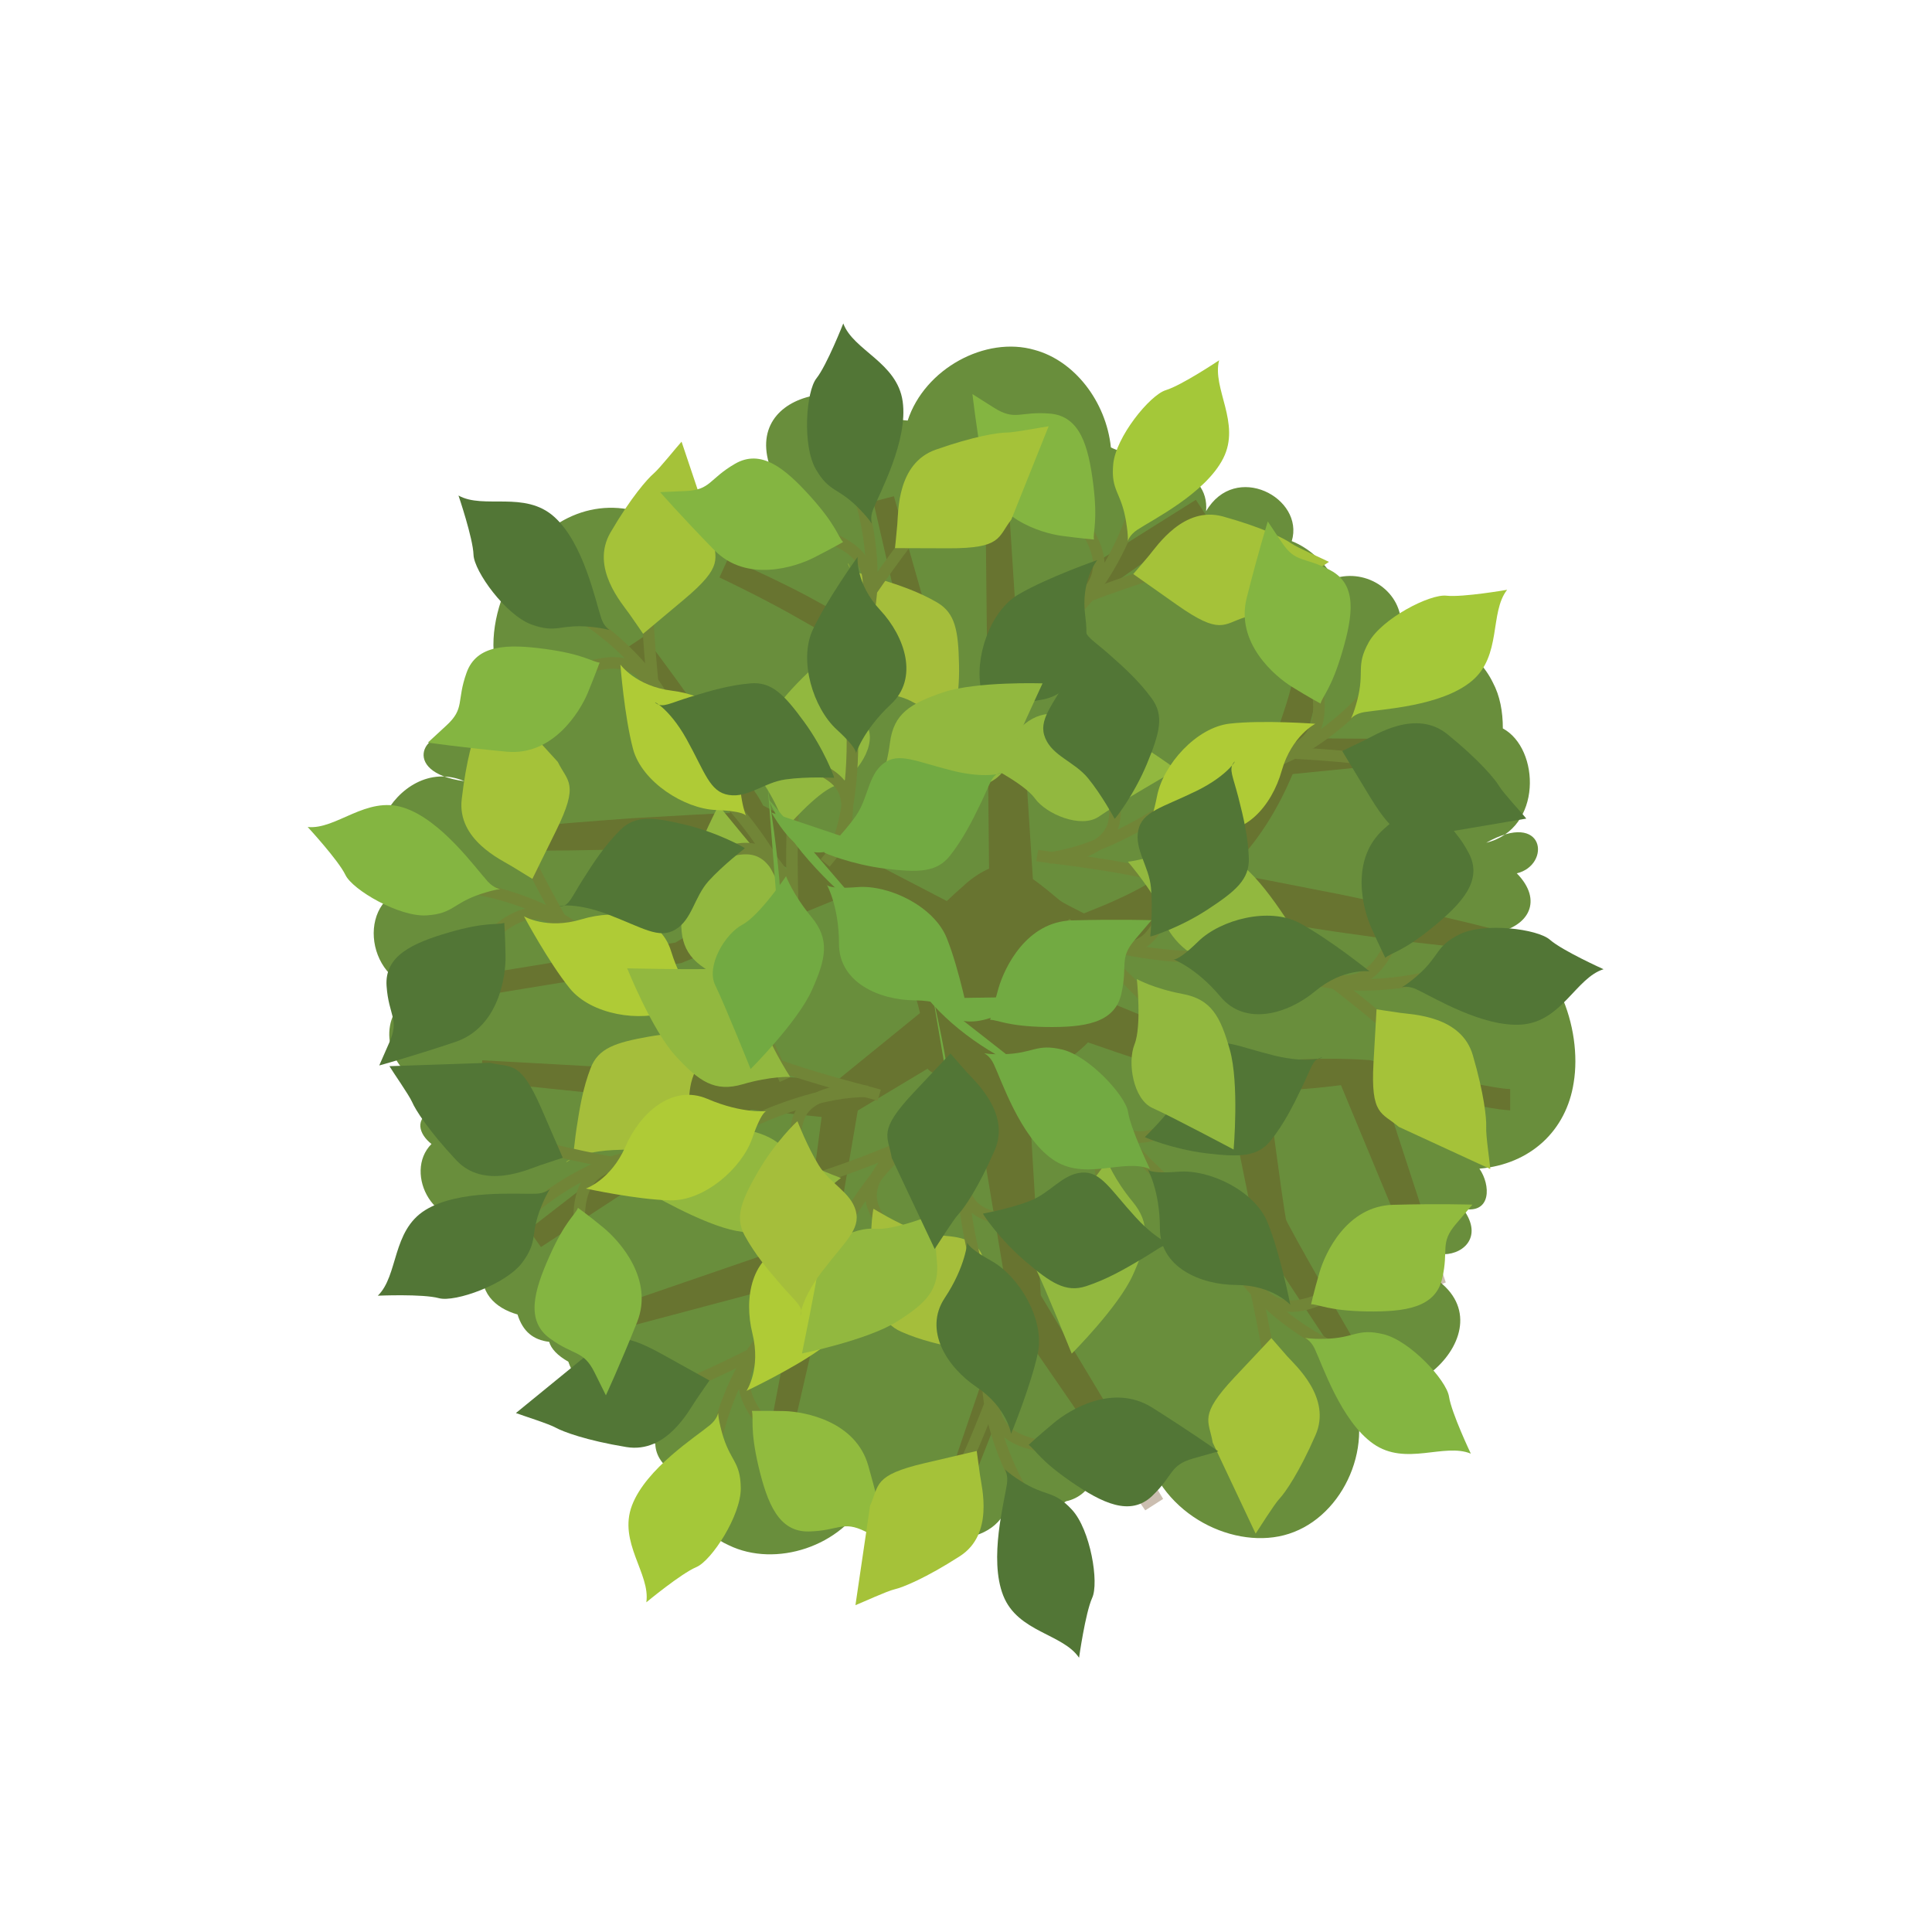 <?xml version="1.0" encoding="utf-8"?>
<!-- Generator: Adobe Illustrator 23.1.1, SVG Export Plug-In . SVG Version: 6.00 Build 0)  -->
<svg version="1.1" id="Layer_1" xmlns="http://www.w3.org/2000/svg" xmlns:xlink="http://www.w3.org/1999/xlink" x="0px" y="0px"
	 viewBox="0 0 108 108" style="enable-background:new 0 0 108 108;" xml:space="preserve">
<style type="text/css">
	.st0{fill-rule:evenodd;clip-rule:evenodd;fill:#698E3C;}
	.st1{opacity:0.34;fill:#68431A;}
	.st2{fill:none;stroke:#718537;stroke-width:0.645;stroke-miterlimit:10;}
	.st3{fill:#A5C239;}
	.st4{fill:#84B541;}
	.st5{fill:#91BB3E;}
	.st6{fill:#527636;}
	.st7{fill:#92B83F;}
	.st8{fill:#A4C839;}
	.st9{fill:#AFCB36;}
	.st10{fill:#A5BE3B;}
	.st11{fill:#72AA42;}
</style>
<g>
	<path class="st0" d="M75.27,77.26c-0.09-0.04-0.1-0.08-0.14-0.13c0,0,0,0,0.02,0.02C75.18,77.2,75.25,77.22,75.27,77.26
		c3.48,2.49,10.03-3.91,3.73-6.43c-0.3,0.04-0.67-0.08-0.96-0.31h0c0.34,0.11,0.62,0.21,0.95,0.31c0.58,0.02,1.14-0.31,1.52-0.73
		c1.13,0.13,2.5-0.86,1.27-2.53c1.61,0.31,1.55-1.34,0.92-2.24c2.86-0.25,4.86-2.13,5.27-4.81c0.5-3.01-0.99-7.4-4.27-8.13
		c-0.07-0.11-0.08-0.19-0.11-0.25c1.87-0.33,2.69-1.8,1.2-3.32c1.93-0.46,1.6-3.57-1.71-1.71c3.16-0.77,3.01-5.27,0.93-6.39
		c0-0.94-0.16-1.82-0.56-2.57c-0.89-1.82-2.96-2.99-5.13-3.09c0.1-1.97-1.91-3.32-3.75-2.72c-0.56-0.94-1.4-1.71-2.36-2.09
		c0.73-2.42-3.16-4.47-4.79-1.67c0.11-1.21-0.66-1.98-1.59-2.28c-0.61-1.4-1.94-1.51-3.2-1.04c-0.16-0.11-0.35-0.15-0.53-0.25
		c-0.27-2.57-2.04-4.85-4.27-5.45c-2.73-0.79-6.14,1.04-7.09,3.95c-0.29-0.02-0.56-0.08-0.81-0.02c-2.3-2.88-9.46-1.48-6.32,3.8
		c0.2,0.17,0.35,0.44,0.48,0.69c0,0,0,0,0.02,0.02c-0.18-0.27-0.34-0.46-0.5-0.71c-1.25-0.98-3.64,0.06-3.13,1.67
		c-0.92,0.06-1.78,0.42-2.36,1.02c-2.55-2.24-5.72-2.03-7.92,0.06c-2.45,2.34-4.09,7.56-0.67,9.95c-1.95-1.84-4.2-1.23-3.88,1.3
		c-1.85-0.81-3.44,1.88,0.31,2.38c-3.85-1.65-7.18,4.93-2.81,5.93c-3.26,0.33-2.86,5.24,0.35,5.72c-2.35,1.07-2.09,3.66-0.58,4.81
		c-0.2,0.71,0,1.48,1.33,1.88c-1.15,0.54-0.81,1.4-0.13,1.94c-1.61,1.61,0.19,5.14,3,3.97c-0.78,0.88-0.65,1.98-0.07,2.78
		c-0.36,1.5,0.61,2.42,1.88,2.78c0.3,0.96,0.88,1.42,1.77,1.53c0.1,0.38,0.47,0.77,1.07,1.11c0.42,1.25,1.37,1.76,2.09,1.28
		c0.05-0.15,0.13-0.31,0.24-0.46c0.03,0,0.11,0.04,0.16,0.02c-0.13,0.17-0.25,0.35-0.4,0.44c-0.49,1.46,1.12,2.86,2.77,3.3
		c0.02,0.71,0.45,1.23,1.04,1.63c0.45,1.78,1.56,3.38,3.07,4.05c2.61,1.27,6.33,0.08,7.74-2.68c0.14-0.06,0.33,0,0.46-0.06
		c0.06,0.06,0.18,0.11,0.24,0.17c1.26,2.49,5.83,3.09,7.02,0.67c1.11,0.33,2.41,0.11,3.4-0.56c0.71-0.15,1.33-0.65,1.59-1.46
		c0.59,1.94,3.15,1.02,2.81-1.17c0.02,0.02,0.07,0.02,0.1,0c1.1,3.68,5.34,5.5,8.23,4.35C75.34,84.47,77.02,80.29,75.27,77.26z"/>
	<path class="st1" d="M82.52,60.59l-1.99-0.42l-3.97-0.91l-0.02,0l-0.15-0.01c-1.14-0.08-2.28-0.08-3.42-0.04
		c-1.07,0.04-2.15,0.11-3.21,0.39c-0.29-0.48-0.73-0.53-1.12-0.74l-1.28-0.56l-2.55-1.12c-0.95-0.4-1.9-0.79-2.85-1.18
		c0.27-1.07,0.39-2.01,0.29-2.84c1.05-0.5,2.1-1.06,3.09-1.71c0.37-0.24,0.72-0.5,1.07-0.76c0.19,0.13,0.4,0.13,0.61,0.17l1.09,0.18
		l2.17,0.37l4.36,0.67c1.46,0.21,2.91,0.41,4.38,0.59c1.47,0.16,2.93,0.35,4.41,0.48l0.25-1.16c-1.43-0.38-2.87-0.7-4.31-1.04
		c-1.44-0.32-2.89-0.63-4.34-0.93l-4.35-0.85l-2.08-0.38c0.68-0.7,1.33-1.44,1.88-2.24c0.72-1.03,1.3-2.14,1.78-3.28l7.64-0.76
		l-0.05-1.19l-6.87-0.05c0.12-0.37,0.24-0.75,0.33-1.13c0.62-2.24,0.76-4.54,0.89-6.81l-1.19-0.06c-0.25,2.19-0.52,4.38-1.22,6.44
		c-0.66,2.06-1.6,4.01-2.9,5.67c-1.29,1.67-2.93,3.01-4.77,4.05c-1.11,0.64-2.3,1.15-3.53,1.63c-0.58-0.31-1.15-0.56-1.4-0.77
		c-0.37-0.31-0.9-0.76-1.45-1.15l-0.81-12.59c0.06-0.05,0.13-0.11,0.19-0.16l0.65-0.51l1.36-1.02l2.77-2l5.6-3.93l-0.65-0.99
		l-5.81,3.65l-2.89,1.87l-1.36,0.92l-0.53-8.23l-1.19,0.04l0.1,9.46c-0.01,0.01-0.02,0.02-0.03,0.03l0.03,0.02l0.05,4.71
		c-0.03-0.03-0.05-0.05-0.08-0.08c-0.6-0.57-1.22-1.11-1.85-1.64c-0.09-0.07-0.18-0.13-0.27-0.21l-3.05-10.74l-1.15,0.3l2.03,8.81
		c-0.5-0.36-1.01-0.71-1.53-1.05c-1.36-0.9-2.78-1.72-4.21-2.49c-1.44-0.76-2.92-1.45-4.4-2.11l-0.49,1.08
		c1.44,0.69,2.87,1.41,4.26,2.2c1.39,0.78,2.77,1.59,4.08,2.48c1.32,0.89,2.6,1.83,3.81,2.84c0.6,0.51,1.2,1.03,1.75,1.58
		c0.28,0.27,0.55,0.55,0.82,0.84c0.1,0.1,0.19,0.21,0.29,0.32l0.06,6.02c-0.84,0.36-1.45,0.98-1.45,0.98s-0.4,0.34-0.91,0.83
		l-10.27-5.34c-0.33-0.67-0.82-1.23-1.21-1.85l-1.76-2.57c-1.21-1.69-2.41-3.39-3.68-5.04l-0.99,0.66c1.04,1.8,2.16,3.56,3.27,5.32
		l1.71,2.61c0.3,0.41,0.55,0.87,0.84,1.29c-0.66,0-1.31,0.07-1.96,0.09l-3.54,0.2c-2.36,0.17-4.71,0.35-7.07,0.61l0.06,1.19
		c2.37,0.04,4.73-0.02,7.09-0.07L39,47.3c0.89-0.06,1.78-0.01,2.66-0.2l2.71,1.65l-6.61,3.94l-10.94,1.78l0.19,1.17l11.04-1.8
		l0.06-0.01l0.11-0.05l8.62-3.54l4.12,2.51c-0.09,0.18-0.15,0.35-0.18,0.5c-0.17,1.04,0.37,2.13,0.65,3.38l-4.6,3.74l-19.87-1.1
		l-0.09,1.18l11.8,1.23l-9.12,7.06l0.69,0.97l11.74-7.68l3.95,0.41l-0.54,4.08c-0.13,0.95-0.25,1.89-0.38,2.84l-12.07,4.15
		l0.35,1.14l11.33-3.01c-0.01,0.02-0.01,0.05-0.01,0.07l-1.97,10.32l1.16,0.24l2.36-10.27c0.44-1.7,0.67-3.45,0.98-5.18l0.81-4.74
		l3.9-2.34c0.17,0.2,0.47,0.34,1,0.48c0.56,0.15,1.06,0.24,1.48,0.3l2.06,12.31l-4.1,12.01l1.11,0.41l4.08-10.33l6.54,9.51l1-0.64
		l-6.84-11.38l-0.73-12.19c0.63-0.19,1.2-0.36,1.2-0.36s1.24-0.63,2.17-1.59c1.06,0.37,2.12,0.73,3.18,1.08l2.66,0.84l1.33,0.42
		c0.19,0.04,0.38,0.12,0.57,0.18l0.78,3.93l0.44,2.16L70,67.99l0.14,0.6c0.03,0.13,0.1,0.29,0.18,0.43l0.15,0.26
		c0.79,1.28,1.6,2.49,2.41,3.73l2.44,3.67l1.01-0.63l-2.19-3.81c-0.72-1.27-1.46-2.56-2.13-3.81l-0.11-0.22
		c0-0.02-0.02-0.02-0.02-0.08l-0.08-0.48l-0.16-1.08l-0.3-2.17l-0.46-3.47c0.73,0.03,1.46-0.01,2.19-0.07
		c0.63-0.05,1.26-0.12,1.89-0.2l4.75,11.44l1.11-0.41l-3.61-11.07l3.07,0.7l2.01,0.42c0.7,0.13,1.3,0.27,2.13,0.33v-1.19
		C83.89,60.86,83.16,60.71,82.52,60.59z"/>
	<g>
		<path class="st2" d="M71.11,77.62c-0.04-1.54-0.65-4.31-1.07-6.27"/>
		<path class="st2" d="M75.19,75.63c-2.04-0.82-4.65-2.66-5.94-4.65"/>
		<path class="st2" d="M75.9,71.63c-2.31,1.12-4.24,2.41-5.83,0.09"/>
		<path class="st2" d="M66.59,67.22c-2.45-1.9-4.78-4.41-5.68-6.62"/>
		<path class="st2" d="M61.57,69.04c0.28-3.2-0.59-8.1-0.71-9.1"/>
		<path class="st2" d="M65.9,62.96c-1.9,0.6-2.97,1.52-4.84-1.63"/>
		<path class="st3" d="M67.79,80.64c-0.2-1.23-0.82-1.48,1.23-3.66c2.05-2.18,2.05-2.18,2.05-2.18s0.41,0.47,0.88,1.01
			c0.48,0.53,2.5,2.33,1.59,4.41c-0.91,2.09-1.7,3.22-2.01,3.55c-0.31,0.33-1.12,1.64-1.34,1.96"/>
		<path class="st4" d="M82.22,81.26c-1.49-0.62-3.64,0.72-5.45-0.55s-2.85-4.42-3.28-5.32s-1.17-0.51,0.54-0.55
			c1.71-0.03,1.81-0.61,3.29-0.26c1.49,0.35,3.54,2.57,3.68,3.49S82.22,81.26,82.22,81.26z"/>
		<path class="st5" d="M73.29,72.91c0.45,0,0.94,0.36,3.1,0.4c2.15,0.03,3.85-0.2,4.23-1.84c0.38-1.64-0.15-1.97,0.77-3.05
			s0.92-1.08,0.92-1.08s-1.85-0.06-4.44,0.01c-2.58,0.07-3.79,2.68-4.11,3.78S73.29,72.91,73.29,72.91z"/>
		<path class="st6" d="M72.13,72.94c0,0-0.99-1.1-3.03-1.11c-2.03-0.01-4.26-1.01-4.26-3.16c0-2.15-0.7-3.34-0.7-3.34
			s-0.04,0.31,1.73,0.17s4.28,1.08,4.99,2.84C71.57,70.09,72.13,72.94,72.13,72.94z"/>
		<path class="st7" d="M59.91,75.67c0,0,2.62-2.62,3.42-4.4s1.02-2.84-0.02-4.1s-1.42-2.28-1.42-2.28s-1.48,2.2-2.44,2.71
			c-0.97,0.51-2.04,2.31-1.52,3.38C58.45,72.05,59.91,75.67,59.91,75.67z"/>
		<path class="st6" d="M64,63.56c0,0.03,1.57,0.68,3.43,0.91c1.87,0.22,2.87,0.21,3.61-0.72s1.23-1.91,1.75-2.99
			c0.52-1.08,0.59-1.52,1.02-1.63c0.43-0.1-0.54,0.38-2.6-0.13c-2.06-0.51-3.04-1.07-3.9-0.4c-0.85,0.67-0.83,1.91-1.52,2.91
			C65.1,62.5,64,63.56,64,63.56z"/>
	</g>
	<g>
		<path class="st2" d="M36.94,77.91c1.49-0.42,4.02-1.68,5.81-2.58"/>
		<path class="st2" d="M39.87,81.38c0.29-2.17,1.44-5.16,3.05-6.9"/>
		<path class="st2" d="M43.92,81.08c-1.65-1.97-3.37-3.52-1.51-5.63"/>
		<path class="st2" d="M45.91,70.98c1.24-2.84,3.11-5.72,5.03-7.13"/>
		<path class="st2" d="M42.92,66.56c3.17-0.51,7.7-2.56,8.65-2.92"/>
		<path class="st2" d="M49.87,69.26c-1.04-1.69-2.2-2.51,0.4-5.09"/>
		<path class="st6" d="M33.2,75.43c1.14-0.49,1.24-1.16,3.85,0.29c2.61,1.45,2.61,1.45,2.61,1.45s-0.36,0.51-0.76,1.1
			c-0.4,0.59-1.64,2.99-3.89,2.62c-2.25-0.37-3.54-0.86-3.94-1.08c-0.39-0.22-1.86-0.68-2.23-0.82"/>
		<path class="st8" d="M36.13,89.57c0.24-1.6-1.59-3.35-0.8-5.42c0.79-2.07,3.58-3.84,4.36-4.49s0.21-1.26,0.66,0.39
			c0.45,1.65,1.04,1.6,1.06,3.13c0.02,1.53-1.63,4.06-2.48,4.42C38.07,87.96,36.13,89.57,36.13,89.57z"/>
		<path class="st5" d="M42.03,78.87c0.11,0.43-0.12,1,0.37,3.1c0.5,2.1,1.14,3.68,2.82,3.64c1.68-0.04,1.87-0.63,3.15,0
			s1.27,0.63,1.27,0.63s-0.4-1.81-1.1-4.3c-0.7-2.49-3.53-3.02-4.67-3.06C42.74,78.86,42.03,78.87,42.03,78.87z"/>
		<path class="st9" d="M41.73,77.75c0,0,0.82-1.23,0.33-3.21s-0.06-4.38,2.02-4.91c2.09-0.53,3.07-1.49,3.07-1.49
			s-0.31,0.03,0.26,1.72c0.57,1.68,0.01,4.42-1.53,5.54C44.35,76.51,41.73,77.75,41.73,77.75z"/>
		<path class="st7" d="M36.08,66.57c0,0,3.19,1.9,5.1,2.24c1.92,0.34,3,0.3,3.97-1.02s1.86-1.94,1.86-1.94s-2.49-0.89-3.23-1.7
			c-0.73-0.81-2.74-1.41-3.65-0.64C39.23,64.27,36.08,66.57,36.08,66.57z"/>
		<path class="st10" d="M48.83,67.57c-0.03,0.01-0.28,1.69-0.04,3.55c0.24,1.86,0.5,2.84,1.58,3.32c1.08,0.48,2.15,0.72,3.33,0.96
			c1.18,0.24,1.62,0.2,1.82,0.59s-0.5-0.43-0.51-2.55c-0.01-2.12,0.3-3.21-0.57-3.88c-0.86-0.66-2.06-0.33-3.19-0.76
			C50.12,68.37,48.83,67.57,48.83,67.57z"/>
	</g>
	<g>
		<path class="st2" d="M28.89,46.45c0.49,1.46,1.88,3.93,2.86,5.68"/>
		<path class="st2" d="M25.57,49.55c2.19,0.18,5.22,1.18,7.04,2.7"/>
		<path class="st2" d="M26.07,53.58c1.89-1.75,3.34-3.54,5.55-1.79"/>
		<path class="st2" d="M36.26,55.06c2.9,1.09,5.86,2.82,7.37,4.66"/>
		<path class="st2" d="M40.53,51.85c0.67,3.14,2.94,7.57,3.35,8.5"/>
		<path class="st2" d="M38.17,58.93c1.64-1.13,2.4-2.32,5.11,0.14"/>
		<path class="st3" d="M31.18,42.59c0.55,1.12,1.22,1.18-0.1,3.86c-1.32,2.68-1.32,2.68-1.32,2.68s-0.53-0.33-1.14-0.7
			s-3.07-1.49-2.81-3.75c0.26-2.26,0.68-3.58,0.88-3.98s0.59-1.89,0.71-2.26"/>
		<path class="st4" d="M17.2,46.23c1.61,0.16,3.27-1.76,5.37-1.08s4.02,3.39,4.7,4.13s1.27,0.15-0.35,0.68
			c-1.63,0.53-1.55,1.11-3.07,1.21s-4.14-1.42-4.54-2.26C18.91,48.08,17.2,46.23,17.2,46.23z"/>
		<path class="st6" d="M28.19,51.59c-0.43,0.13-1.01-0.07-3.08,0.53c-2.07,0.6-3.62,1.32-3.5,3c0.12,1.68,0.73,1.84,0.16,3.14
			s-0.57,1.3-0.57,1.3s1.79-0.49,4.24-1.31c2.45-0.82,2.84-3.68,2.82-4.82C28.24,52.29,28.19,51.59,28.19,51.59z"/>
		<path class="st9" d="M29.29,51.22c0,0,1.27,0.76,3.22,0.17c1.95-0.59,4.37-0.28,5,1.77s1.65,2.99,1.65,2.99s-0.05-0.31-1.7,0.35
			s-4.41,0.23-5.61-1.25C30.66,53.78,29.29,51.22,29.29,51.22z"/>
		<path class="st7" d="M40.17,45.02c0,0-1.73,3.28-1.98,5.21c-0.25,1.93-0.15,3.01,1.22,3.91c1.36,0.9,2.03,1.76,2.03,1.76
			s0.77-2.53,1.54-3.31c0.78-0.77,1.27-2.81,0.46-3.67C42.63,48.05,40.17,45.02,40.17,45.02z"/>
		<path class="st10" d="M39.81,57.81c-0.01-0.03-1.7-0.19-3.55,0.14c-1.85,0.33-2.81,0.64-3.24,1.75s-0.61,2.19-0.79,3.37
			c-0.18,1.19-0.11,1.63-0.49,1.85c-0.38,0.22,0.41-0.52,2.52-0.63c2.12-0.11,3.22,0.13,3.84-0.76c0.62-0.89,0.23-2.07,0.6-3.23
			C39.08,59.14,39.81,57.81,39.81,57.81z"/>
	</g>
	<g>
		<path class="st2" d="M53.09,83.48c0.82-1.31,1.85-3.94,2.58-5.81"/>
		<path class="st2" d="M57.58,84.09c-1.24-1.81-2.4-4.79-2.37-7.16"/>
		<path class="st2" d="M60.39,81.14c-2.55-0.35-4.86-0.34-4.9-3.15"/>
		<path class="st2" d="M55.07,72.32c-0.99-2.93-1.54-6.32-1.06-8.66"/>
		<path class="st2" d="M49.89,71.06c2-2.51,3.99-7.07,4.45-7.98"/>
		<path class="st2" d="M56.86,68.39c-1.91-0.55-3.31-0.38-3.13-4.04"/>
		<path class="st3" d="M48.64,84.16c0.52-1.13,0.14-1.69,3.05-2.37c2.91-0.68,2.91-0.68,2.91-0.68s0.08,0.62,0.18,1.33
			c0.1,0.71,0.79,3.32-1.12,4.55s-3.2,1.75-3.64,1.85c-0.44,0.1-1.84,0.75-2.2,0.89"/>
		<path class="st6" d="M60.32,92.67c-0.9-1.35-3.43-1.42-4.24-3.48c-0.81-2.06,0.07-5.25,0.21-6.25c0.14-0.99-0.69-1.08,0.75-0.16
			c1.44,0.92,1.84,0.49,2.88,1.61c1.04,1.12,1.53,4.1,1.13,4.94C60.67,90.18,60.32,92.67,60.32,92.67z"/>
		<path class="st6" d="M57.5,80.77c0.37,0.25,0.59,0.83,2.36,2.05c1.77,1.22,3.32,1.96,4.54,0.81c1.22-1.16,0.96-1.73,2.33-2.11
			s1.37-0.39,1.37-0.39s-1.51-1.07-3.7-2.45c-2.19-1.37-4.64,0.14-5.51,0.88C58.01,80.29,57.5,80.77,57.5,80.77z"/>
		<path class="st6" d="M56.52,80.15c0,0-0.22-1.46-1.91-2.6c-1.69-1.13-2.99-3.2-1.8-4.99c1.19-1.79,1.27-3.17,1.27-3.17
			s-0.21,0.23,1.35,1.1c1.55,0.87,2.97,3.27,2.59,5.13C57.63,77.47,56.52,80.15,56.52,80.15z"/>
		<path class="st7" d="M44.83,75.66c0,0,3.63-0.74,5.29-1.77c1.65-1.04,2.42-1.8,2.25-3.42c-0.17-1.63,0.08-2.68,0.08-2.68
			S50,68.8,48.91,68.69c-1.09-0.11-2.98,0.8-3.13,1.97C45.62,71.84,44.83,75.66,44.83,75.66z"/>
		<path class="st6" d="M54.95,67.84c-0.02,0.03,0.93,1.44,2.36,2.66c1.43,1.22,2.27,1.77,3.4,1.4s2.08-0.91,3.11-1.52
			c1.03-0.61,1.33-0.94,1.75-0.79c0.41,0.15-0.66,0.02-2.09-1.55c-1.43-1.56-1.94-2.58-3.02-2.49c-1.08,0.09-1.75,1.14-2.88,1.58
			S54.95,67.84,54.95,67.84z"/>
	</g>
	<g>
		<path class="st2" d="M66.12,31.65c-1.52,0.26-4.17,1.25-6.05,1.95"/>
		<path class="st2" d="M63.57,27.89c-0.52,2.13-1.98,4.98-3.76,6.54"/>
		<path class="st2" d="M59.51,27.76c1.43,2.13,2.98,3.85,0.91,5.76"/>
		<path class="st2" d="M56.46,37.6c-1.53,2.69-3.69,5.36-5.75,6.56"/>
		<path class="st2" d="M58.97,42.31c-3.2,0.17-7.93,1.73-8.91,1.99"/>
		<path class="st2" d="M52.34,38.88c0.86,1.79,1.92,2.73-0.93,5.02"/>
		<path class="st3" d="M69.58,34.51c-1.19,0.37-1.35,1.02-3.79-0.7c-2.44-1.72-2.44-1.72-2.44-1.72s0.41-0.47,0.87-1.02
			c0.46-0.55,1.95-2.8,4.14-2.2c2.2,0.61,3.43,1.23,3.8,1.49c0.37,0.26,1.78,0.87,2.13,1.05"/>
		<path class="st8" d="M68.15,20.14c-0.41,1.57,1.23,3.5,0.23,5.48c-1,1.97-3.97,3.44-4.81,4c-0.84,0.56-0.34,1.23-0.62-0.45
			c-0.27-1.69-0.86-1.7-0.72-3.22c0.14-1.52,2.05-3.87,2.94-4.14S68.15,20.14,68.15,20.14z"/>
		<path class="st4" d="M61.15,30.16c-0.06-0.44,0.23-0.99-0.04-3.12s-0.74-3.78-2.42-3.92c-1.68-0.14-1.93,0.43-3.13-0.33
			c-1.2-0.76-1.2-0.76-1.2-0.76s0.21,1.84,0.64,4.39c0.43,2.55,3.19,3.37,4.32,3.53C60.45,30.1,61.15,30.16,61.15,30.16z"/>
		<path class="st6" d="M61.34,31.31c0,0-0.95,1.14-0.67,3.15s-0.4,4.36-2.53,4.67c-2.13,0.3-3.21,1.16-3.21,1.16s0.31,0-0.08-1.73
			c-0.39-1.73,0.46-4.39,2.1-5.34C58.6,32.26,61.34,31.31,61.34,31.31z"/>
		<path class="st7" d="M65.77,43.02c0,0-2.97-2.22-4.84-2.76c-1.87-0.54-2.95-0.61-4.06,0.6c-1.1,1.21-2.05,1.73-2.05,1.73
			s2.39,1.15,3.03,2.04c0.64,0.89,2.57,1.69,3.56,1.03C62.4,44.97,65.77,43.02,65.77,43.02z"/>
		<path class="st10" d="M53.2,40.68c0.03-0.01,0.46-1.65,0.41-3.53c-0.04-1.88-0.2-2.87-1.22-3.47c-1.03-0.6-2.07-0.95-3.21-1.31
			c-1.15-0.36-1.59-0.37-1.75-0.78c-0.16-0.41,0.45,0.48,0.23,2.59s-0.63,3.16,0.15,3.91c0.79,0.75,2.01,0.55,3.09,1.09
			C52,39.74,53.2,40.68,53.2,40.68z"/>
	</g>
	<g>
		<path class="st2" d="M36.23,32.62c-0.14,1.54,0.14,4.35,0.33,6.35"/>
		<path class="st2" d="M31.95,34.12c1.93,1.05,4.3,3.19,5.35,5.32"/>
		<path class="st2" d="M30.78,38.01c2.43-0.84,4.49-1.89,5.8,0.6"/>
		<path class="st2" d="M39.5,43.48c2.21,2.17,4.23,4.94,4.86,7.24"/>
		<path class="st2" d="M44.7,42.26c-0.65,3.14-0.37,8.11-0.37,9.13"/>
		<path class="st2" d="M39.69,47.79c1.95-0.37,3.13-1.16,4.61,2.19"/>
		<path class="st3" d="M39.89,30.02c0.05,1.24,0.64,1.57-1.65,3.49s-2.29,1.92-2.29,1.92s-0.35-0.52-0.76-1.1
			c-0.41-0.59-2.21-2.6-1.06-4.57s2.07-3,2.41-3.29s1.3-1.5,1.56-1.78"/>
		<path class="st6" d="M25.63,27.7c1.41,0.79,3.7-0.29,5.35,1.19s2.31,4.72,2.63,5.67s1.11,0.65-0.6,0.48
			c-1.7-0.17-1.87,0.39-3.3-0.13s-3.21-2.97-3.24-3.9C26.44,30.08,25.63,27.7,25.63,27.7z"/>
		<path class="st4" d="M33.52,37.04c-0.44-0.05-0.9-0.47-3.03-0.76s-3.85-0.25-4.41,1.33c-0.57,1.59-0.08,1.98-1.12,2.94
			c-1.04,0.96-1.04,0.96-1.04,0.96s1.83,0.27,4.41,0.51c2.57,0.24,4.08-2.22,4.52-3.27C33.28,37.7,33.52,37.04,33.52,37.04z"/>
		<path class="st9" d="M34.68,37.15c0,0,0.86,1.21,2.88,1.46c2.02,0.25,4.11,1.51,3.86,3.64c-0.25,2.14,0.3,3.4,0.3,3.4
			s0.08-0.3-1.7-0.37c-1.77-0.07-4.13-1.57-4.63-3.4C34.9,40.04,34.68,37.15,34.68,37.15z"/>
		<path class="st7" d="M47.14,35.87c0,0-2.91,2.3-3.91,3.97c-1.01,1.67-1.35,2.7-0.47,4.07c0.88,1.38,1.14,2.43,1.14,2.43
			s1.72-2.01,2.75-2.4s2.3-2.05,1.9-3.18C48.16,39.64,47.14,35.87,47.14,35.87z"/>
		<path class="st6" d="M41.64,47.42c0-0.03-1.47-0.86-3.3-1.31c-1.83-0.44-2.83-0.55-3.67,0.29c-0.84,0.84-1.45,1.75-2.09,2.77
			c-0.64,1.01-0.76,1.44-1.2,1.49c-0.44,0.05,0.58-0.31,2.56,0.44s2.89,1.42,3.82,0.86s1.04-1.8,1.85-2.71
			C40.43,48.35,41.64,47.42,41.64,47.42z"/>
	</g>
	<g>
		<path class="st2" d="M52.06,28.68c-1.1,1.08-2.71,3.41-3.85,5.06"/>
		<path class="st2" d="M47.82,27.06c0.79,2.05,1.23,5.21,0.66,7.52"/>
		<path class="st2" d="M44.41,29.27c2.4,0.93,4.65,1.45,4.04,4.2"/>
		<path class="st2" d="M47.54,39.08c0.29,3.08,0.04,6.5-0.96,8.67"/>
		<path class="st2" d="M52.3,41.51c-2.53,1.98-5.52,5.96-6.17,6.73"/>
		<path class="st2" d="M44.9,42.5c1.73,0.98,3.14,1.14,2.11,4.65"/>
		<path class="st3" d="M56.53,29.05c-0.76,0.98-0.52,1.61-3.51,1.6c-2.99-0.01-2.99-0.01-2.99-0.01s0.07-0.62,0.13-1.33
			c0.06-0.71-0.01-3.41,2.14-4.17c2.15-0.76,3.52-0.96,3.97-0.96c0.45,0,1.96-0.3,2.35-0.35"/>
		<path class="st6" d="M47.14,18.08c0.56,1.52,3.01,2.17,3.32,4.36c0.31,2.19-1.28,5.1-1.65,6.03c-0.37,0.93,0.43,1.21-0.77-0.02
			c-1.19-1.23-1.68-0.9-2.44-2.23s-0.54-4.34,0.04-5.07C46.22,20.42,47.14,18.08,47.14,18.08z"/>
		<path class="st4" d="M47.13,30.3c-0.3-0.32-0.38-0.94-1.82-2.54c-1.44-1.6-2.77-2.68-4.23-1.83c-1.46,0.85-1.34,1.46-2.76,1.52
			c-1.42,0.06-1.42,0.06-1.42,0.06s1.22,1.39,3.03,3.24s4.55,0.94,5.57,0.42C46.52,30.65,47.13,30.3,47.13,30.3z"/>
		<path class="st6" d="M47.94,31.13c0,0-0.13,1.48,1.26,2.97s2.17,3.81,0.6,5.27c-1.57,1.47-1.97,2.79-1.97,2.79
			s0.25-0.18-1.06-1.38c-1.31-1.2-2.14-3.87-1.33-5.59C46.24,33.49,47.94,31.13,47.94,31.13z"/>
		<path class="st7" d="M58.28,38.2c0,0-3.7-0.12-5.55,0.5c-1.85,0.63-2.77,1.19-2.98,2.81c-0.21,1.62-0.69,2.59-0.69,2.59
			s2.61-0.42,3.65-0.06s3.08-0.09,3.51-1.2C56.63,41.74,58.28,38.2,58.28,38.2z"/>
		<path class="st6" d="M46.63,43.48c0.02-0.02-0.57-1.61-1.68-3.13c-1.11-1.52-1.81-2.25-2.99-2.15c-1.18,0.1-2.24,0.41-3.38,0.76
			s-1.51,0.61-1.88,0.37c-0.37-0.24,0.65,0.14,1.68,1.99c1.03,1.85,1.29,2.96,2.37,3.12c1.07,0.17,1.96-0.7,3.16-0.87
			C45.11,43.4,46.63,43.48,46.63,43.48z"/>
	</g>
	<g>
		<path class="st2" d="M28.85,63.66c1.43,0.57,4.21,1.11,6.18,1.49"/>
		<path class="st2" d="M29.06,68.19c1.56-1.55,4.28-3.22,6.62-3.62"/>
		<path class="st2" d="M32.46,70.42c-0.11-2.57-0.54-4.84,2.22-5.39"/>
		<path class="st2" d="M40.19,63.61c2.71-1.5,5.94-2.65,8.33-2.6"/>
		<path class="st2" d="M40.5,58.28c2.83,1.52,7.67,2.65,8.65,2.94"/>
		<path class="st2" d="M44.37,64.65c0.2-1.98-0.22-3.33,3.41-3.8"/>
		<path class="st6" d="M27.39,59.41c1.21,0.3,1.69-0.17,2.88,2.57c1.19,2.74,1.19,2.74,1.19,2.74s-0.59,0.19-1.27,0.42
			c-0.68,0.23-3.12,1.38-4.68-0.28c-1.56-1.66-2.29-2.83-2.47-3.25c-0.18-0.41-1.07-1.67-1.27-2.01"/>
		<path class="st6" d="M21.12,72.43c1.16-1.13,0.78-3.63,2.66-4.79c1.88-1.16,5.18-0.87,6.19-0.91c1-0.04,0.94-0.88,0.29,0.71
			c-0.65,1.59-0.15,1.9-1.06,3.13c-0.91,1.23-3.76,2.24-4.66,2C23.63,72.32,21.12,72.43,21.12,72.43z"/>
		<path class="st4" d="M32.31,67.52c-0.17,0.41-0.71,0.72-1.59,2.69s-1.34,3.62,0.02,4.61c1.36,0.99,1.87,0.64,2.5,1.91
			S33.87,78,33.87,78s0.78-1.68,1.74-4.08c0.96-2.4-0.97-4.54-1.85-5.27S32.31,67.52,32.31,67.52z"/>
		<path class="st9" d="M32.75,66.44c0,0,1.4-0.48,2.21-2.34c0.81-1.87,2.61-3.52,4.59-2.67s3.34,0.68,3.34,0.68
			s-0.26-0.16-0.84,1.52s-2.68,3.51-4.58,3.47S32.75,66.44,32.75,66.44z"/>
		<path class="st7" d="M35.06,54.13c0,0,1.38,3.44,2.69,4.88c1.32,1.44,2.2,2.06,3.77,1.6c1.57-0.46,2.65-0.41,2.65-0.41
			s-1.44-2.22-1.53-3.32s-1.32-2.78-2.5-2.73C38.96,54.22,35.06,54.13,35.06,54.13z"/>
		<path class="st10" d="M44.58,62.68c-0.03-0.01-1.25,1.17-2.19,2.79c-0.94,1.63-1.33,2.56-0.76,3.6c0.57,1.04,1.27,1.88,2.06,2.79
			s1.17,1.14,1.09,1.58c-0.08,0.43-0.13-0.65,1.15-2.33c1.28-1.69,2.19-2.37,1.91-3.42c-0.28-1.05-1.43-1.51-2.07-2.55
			S44.58,62.68,44.58,62.68z"/>
	</g>
	<g>
		<path class="st2" d="M77.77,42.69c-1.5-0.38-4.32-0.53-6.33-0.65"/>
		<path class="st2" d="M76.94,38.23c-1.33,1.74-3.81,3.76-6.07,4.48"/>
		<path class="st2" d="M73.28,36.48c0.46,2.53,1.18,4.73-1.48,5.64"/>
		<path class="st2" d="M66.54,44.26c-2.48,1.85-5.53,3.42-7.9,3.7"/>
		<path class="st2" d="M66.94,49.59c-3.01-1.13-7.96-1.6-8.96-1.76"/>
		<path class="st2" d="M62.25,43.79c0.07,1.99,0.67,3.27-2.87,4.23"/>
		<path class="st6" d="M79.78,46.7c-1.24-0.14-1.65,0.39-3.2-2.16s-1.55-2.56-1.55-2.56s0.56-0.27,1.21-0.58s2.91-1.79,4.68-0.35
			c1.77,1.44,2.65,2.5,2.88,2.89c0.23,0.39,1.28,1.51,1.52,1.82"/>
		<path class="st8" d="M84.25,32.97c-1,1.27-0.28,3.7-1.99,5.11c-1.71,1.41-5.02,1.56-6.01,1.73c-0.99,0.17-0.81,0.99-0.38-0.66
			c0.43-1.66-0.1-1.9,0.64-3.24c0.74-1.34,3.43-2.72,4.35-2.61C81.77,33.4,84.25,32.97,84.25,32.97z"/>
		<path class="st4" d="M73.82,39.33c0.12-0.43,0.6-0.81,1.21-2.88c0.61-2.07,0.84-3.76-0.64-4.56s-1.94-0.38-2.73-1.56
			s-0.79-1.18-0.79-1.18s-0.55,1.77-1.18,4.28s1.57,4.37,2.54,4.97C73.2,39,73.82,39.33,73.82,39.33z"/>
		<path class="st9" d="M73.53,40.46c0,0-1.32,0.66-1.88,2.62c-0.55,1.96-2.12,3.84-4.19,3.26c-2.07-0.58-3.4-0.22-3.4-0.22
			s0.28,0.12,0.62-1.62c0.34-1.74,2.19-3.84,4.07-4.05S73.53,40.46,73.53,40.46z"/>
		<path class="st7" d="M72.89,52.97c0,0-1.83-3.23-3.32-4.48s-2.46-1.74-3.95-1.08s-2.57,0.76-2.57,0.76s1.72,2.01,1.96,3.08
			s1.68,2.58,2.85,2.37S72.89,52.97,72.89,52.97z"/>
		<path class="st6" d="M62.31,45.77c0.03,0.01,1.08-1.33,1.8-3.06c0.72-1.74,0.98-2.71,0.27-3.67c-0.7-0.96-1.51-1.7-2.41-2.49
			c-0.9-0.79-1.31-0.97-1.29-1.41c0.02-0.44,0.22,0.62-0.82,2.47s-1.85,2.64-1.43,3.65s1.62,1.31,2.39,2.24
			C61.59,44.44,62.31,45.77,62.31,45.77z"/>
	</g>
	<g>
		<path class="st2" d="M78.79,58.54c-1.02-1.16-3.26-2.88-4.85-4.11"/>
		<path class="st2" d="M80.64,54.39c-2.09,0.68-5.27,0.95-7.54,0.26"/>
		<path class="st2" d="M78.6,50.87c-1.05,2.34-1.7,4.57-4.41,3.82"/>
		<path class="st2" d="M68.64,53.49c-3.1,0.12-6.5-0.3-8.61-1.42"/>
		<path class="st2" d="M65.97,58.11c-1.84-2.63-5.66-5.82-6.4-6.52"/>
		<path class="st2" d="M65.37,50.67c-1.07,1.68-1.3,3.07-4.76,1.86"/>
		<path class="st3" d="M78.19,62.99c-0.94-0.81-1.58-0.61-1.41-3.59c0.17-2.98,0.17-2.98,0.17-2.98s0.62,0.1,1.33,0.2
			s3.41,0.17,4.05,2.36c0.64,2.19,0.77,3.56,0.75,4.01c-0.03,0.45,0.2,1.97,0.23,2.36"/>
		<path class="st6" d="M89.64,54.18c-1.54,0.48-2.32,2.89-4.53,3.09c-2.21,0.19-5.02-1.55-5.94-1.97s-1.23,0.36,0.06-0.76
			c1.29-1.13,0.99-1.63,2.36-2.31c1.37-0.68,4.37-0.31,5.06,0.31C87.35,53.15,89.64,54.18,89.64,54.18z"/>
		<path class="st6" d="M77.44,53.54c0.34-0.29,0.96-0.33,2.63-1.69s2.82-2.63,2.05-4.13c-0.77-1.5-1.39-1.41-1.37-2.83
			s0.01-1.42,0.01-1.42s-1.46,1.15-3.39,2.86c-1.93,1.71-1.18,4.49-0.71,5.54S77.44,53.54,77.44,53.54z"/>
		<path class="st6" d="M76.56,54.3c0,0-1.47-0.2-3.03,1.1s-3.92,1.97-5.3,0.32c-1.38-1.65-2.68-2.11-2.68-2.11s0.16,0.26,1.43-0.98
			c1.27-1.24,3.97-1.93,5.65-1.04C74.3,52.48,76.56,54.3,76.56,54.3z"/>
		<path class="st7" d="M68.96,64.26c0,0,0.32-3.69-0.21-5.57c-0.53-1.88-1.04-2.83-2.65-3.13c-1.61-0.3-2.55-0.83-2.55-0.83
			s0.28,2.63-0.13,3.65c-0.41,1.02-0.07,3.08,1.01,3.56C65.52,62.43,68.96,64.26,68.96,64.26z"/>
		<path class="st6" d="M64.3,52.35c0.02,0.02,1.64-0.48,3.21-1.51c1.57-1.03,2.34-1.68,2.3-2.87s-0.29-2.25-0.59-3.42
			c-0.3-1.16-0.53-1.54-0.27-1.9s-0.17,0.64-2.08,1.57c-1.9,0.93-3.02,1.13-3.24,2.2s0.6,2,0.71,3.2
			C64.46,50.83,64.3,52.35,64.3,52.35z"/>
	</g>
	<g>
		<g>
			<path class="st11" d="M53.17,61.71c-0.04-1.54-0.65-4.31-1.07-6.27"/>
			<path class="st11" d="M57.25,59.72c-2.04-0.82-4.65-2.66-5.94-4.65"/>
			<path class="st11" d="M57.96,55.72c-2.31,1.12-4.24,2.41-5.83,0.09"/>
			<path class="st11" d="M48.65,51.31c-2.45-1.9-4.78-4.41-5.68-6.62"/>
			<path class="st11" d="M43.63,53.13c0.28-3.2-0.59-8.1-0.71-9.1"/>
			<path class="st11" d="M47.96,47.05c-1.9,0.6-2.97,1.52-4.84-1.63"/>
			<g>
				<path class="st6" d="M49.85,64.73c-0.2-1.23-0.82-1.48,1.23-3.66c2.05-2.18,2.05-2.18,2.05-2.18s0.41,0.47,0.88,1.01
					c0.48,0.53,2.5,2.33,1.59,4.41c-0.91,2.09-1.7,3.22-2.01,3.55c-0.31,0.33-1.12,1.64-1.34,1.96"/>
			</g>
			<g>
				<path class="st11" d="M64.28,65.35c-1.49-0.62-3.64,0.72-5.45-0.55c-1.81-1.27-2.85-4.42-3.28-5.32
					c-0.43-0.91-1.17-0.51,0.54-0.55s1.81-0.61,3.29-0.26s3.54,2.57,3.68,3.49C63.19,63.08,64.28,65.35,64.28,65.35z"/>
			</g>
			<g>
				<path class="st11" d="M55.35,57.01c0.45,0,0.94,0.36,3.1,0.4c2.15,0.03,3.85-0.2,4.23-1.84s-0.15-1.97,0.77-3.05
					s0.92-1.08,0.92-1.08s-1.85-0.06-4.44,0.01c-2.58,0.07-3.79,2.68-4.11,3.78C55.51,56.32,55.35,57.01,55.35,57.01z"/>
			</g>
			<g>
				<path class="st11" d="M54.19,57.03c0,0-0.99-1.1-3.03-1.11c-2.03-0.01-4.26-1.01-4.26-3.16c0-2.15-0.7-3.34-0.7-3.34
					s-0.04,0.31,1.73,0.17c1.77-0.14,4.28,1.08,4.99,2.84C53.63,54.18,54.19,57.03,54.19,57.03z"/>
			</g>
			<g>
				<path class="st11" d="M41.96,59.76c0,0,2.62-2.62,3.42-4.4c0.8-1.78,1.02-2.84-0.02-4.1c-1.04-1.26-1.42-2.28-1.42-2.28
					s-1.48,2.2-2.44,2.71c-0.97,0.51-2.04,2.31-1.52,3.38C40.51,56.15,41.96,59.76,41.96,59.76z"/>
			</g>
			<g>
				<path class="st11" d="M46.06,47.65c0,0.03,1.57,0.68,3.43,0.91c1.87,0.22,2.87,0.21,3.61-0.72c0.73-0.93,1.23-1.91,1.75-2.99
					s0.59-1.52,1.02-1.63c0.43-0.1-0.54,0.38-2.6-0.13c-2.06-0.51-3.04-1.07-3.9-0.4c-0.85,0.67-0.83,1.91-1.52,2.91
					C47.16,46.59,46.06,47.65,46.06,47.65z"/>
			</g>
		</g>
	</g>
</g>
</svg>
